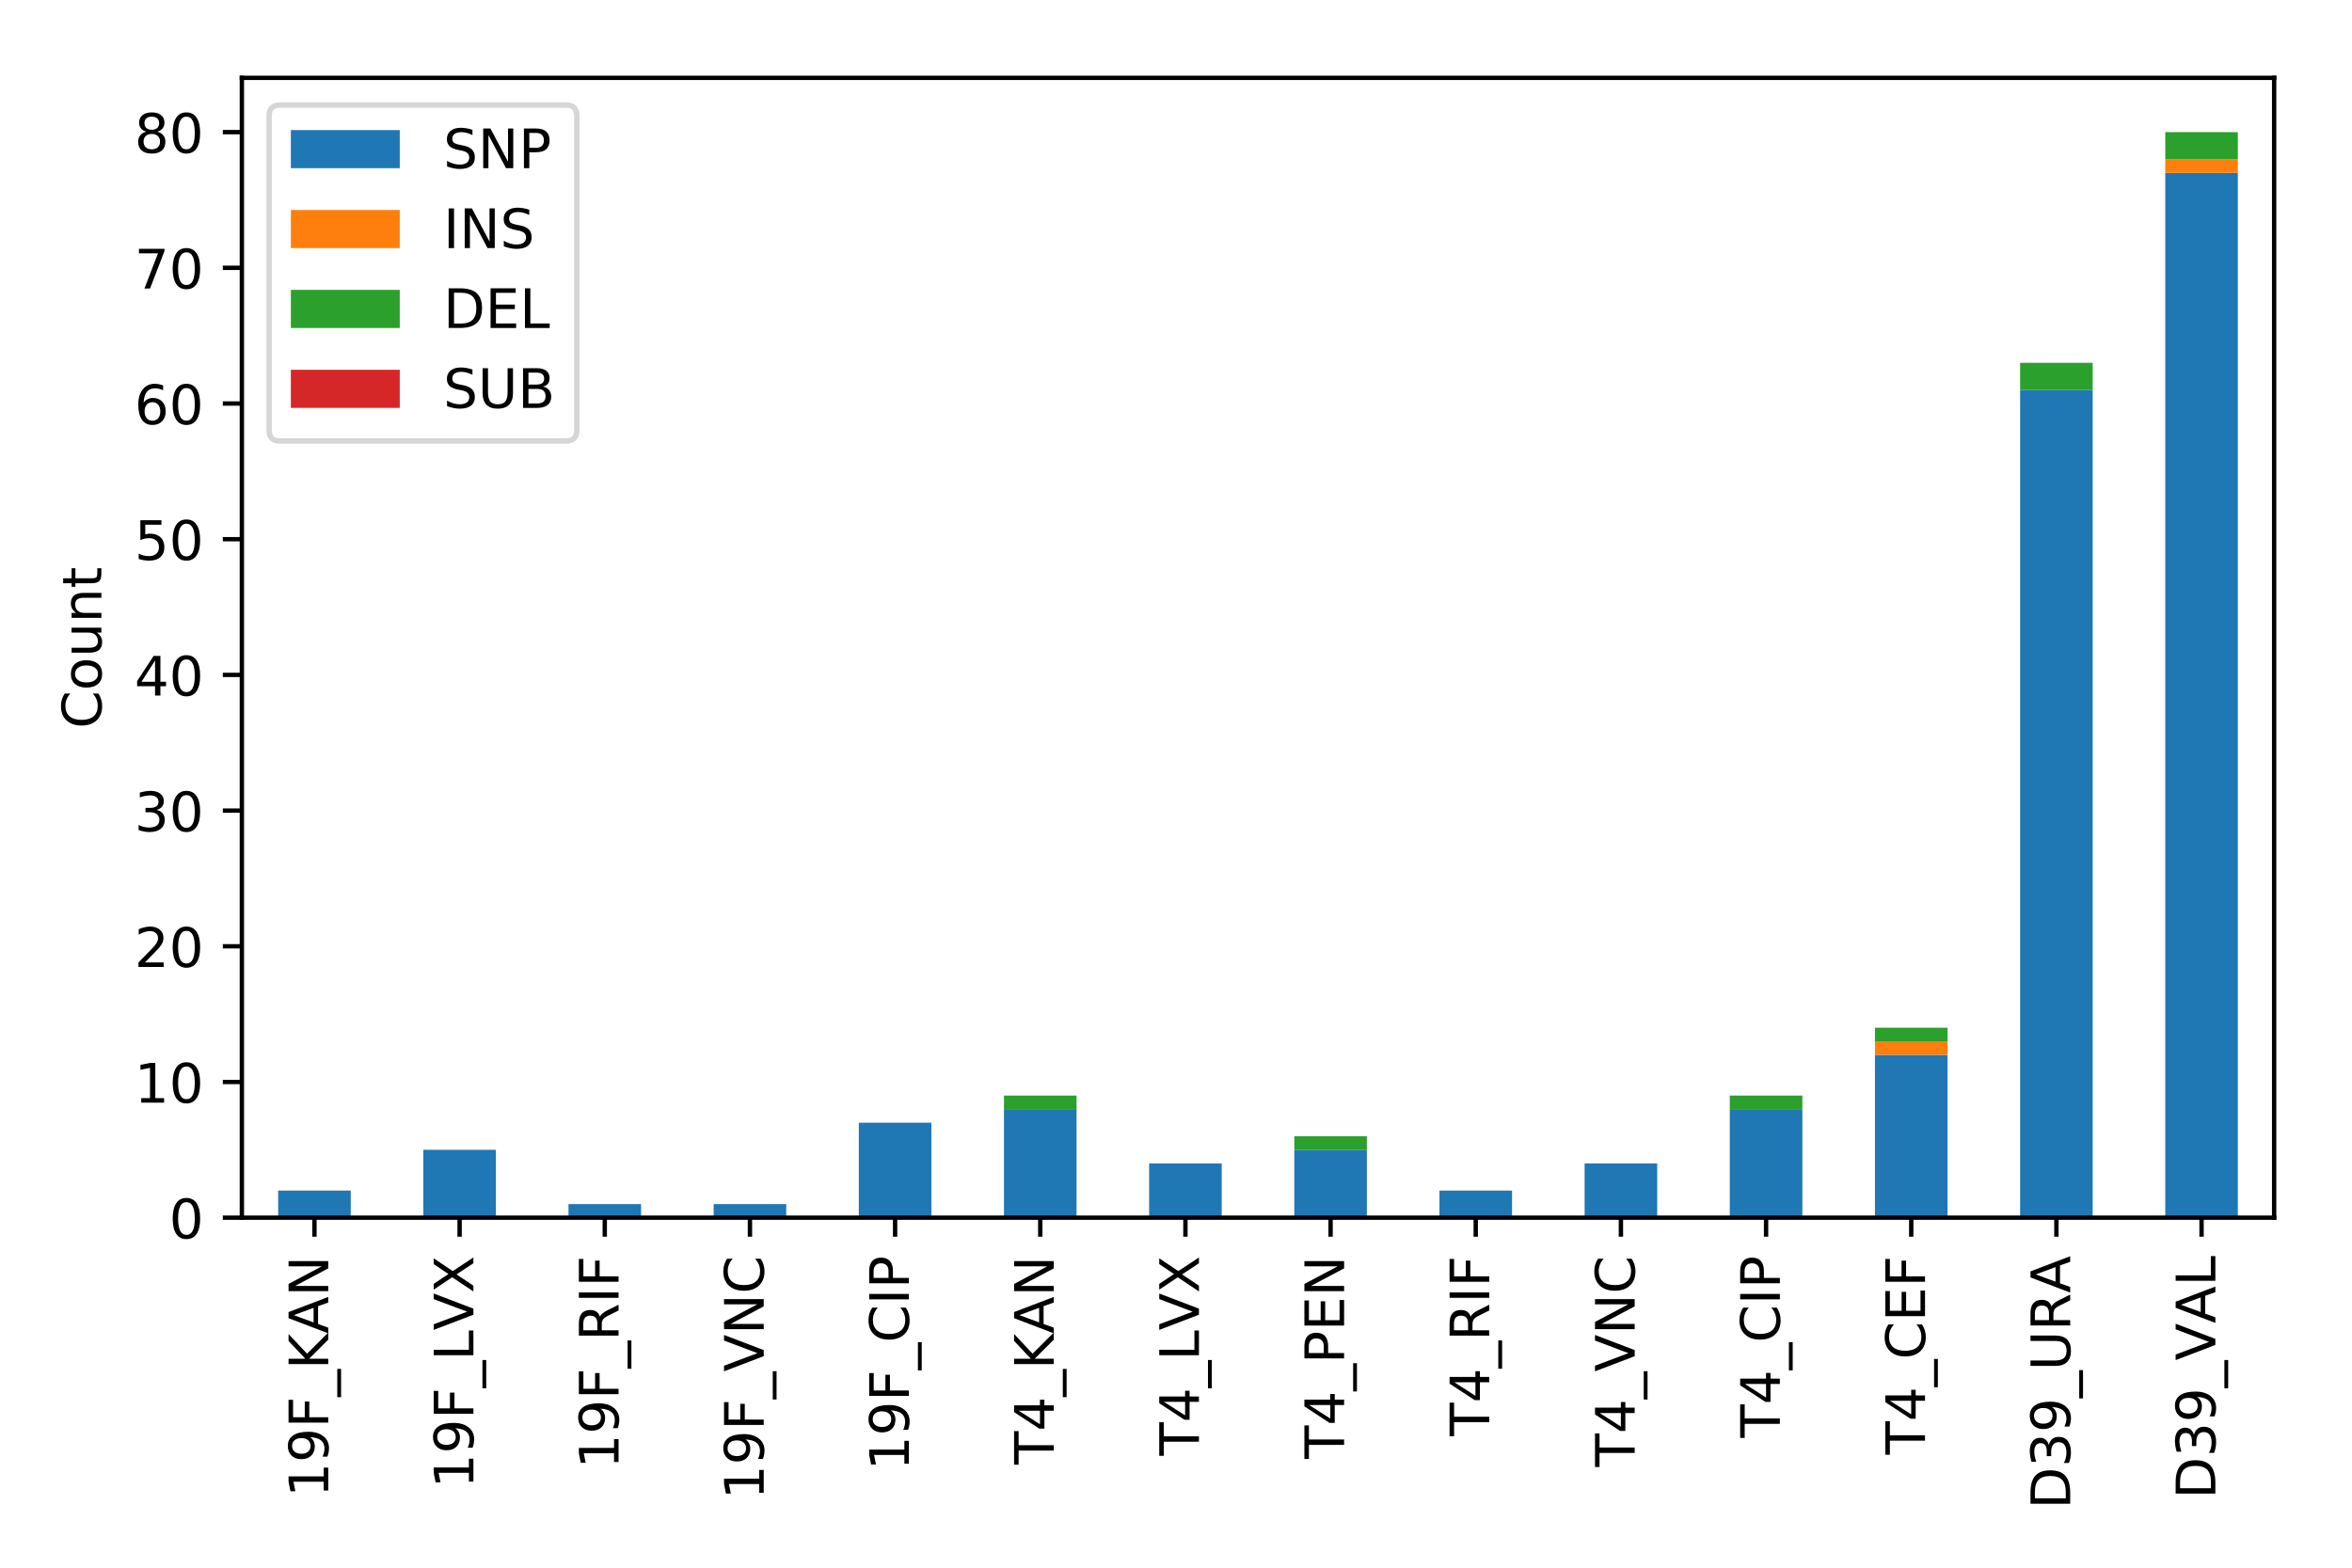 <?xml version="1.0" encoding="utf-8" standalone="no"?>
<!DOCTYPE svg PUBLIC "-//W3C//DTD SVG 1.1//EN"
  "http://www.w3.org/Graphics/SVG/1.1/DTD/svg11.dtd">
<!-- Created with matplotlib (http://matplotlib.org/) -->
<svg height="288pt" version="1.1" viewBox="0 0 432 288" width="432pt" xmlns="http://www.w3.org/2000/svg" xmlns:xlink="http://www.w3.org/1999/xlink">
 <defs>
  <style type="text/css">
*{stroke-linecap:butt;stroke-linejoin:round;}
  </style>
 </defs>
 <g id="figure_1">
  <g id="patch_1">
   <path d="M 0 288 
L 432 288 
L 432 0 
L 0 0 
z
" style="fill:#ffffff;"/>
  </g>
  <g id="axes_1">
   <g id="patch_2">
    <path d="M 44.425 223.7 
L 417.7 223.7 
L 417.7 14.3 
L 44.425 14.3 
z
" style="fill:#ffffff;"/>
   </g>
   <g id="patch_3">
    <path clip-path="url(#ped83d6338e)" d="M 51.091 223.7 
L 64.422 223.7 
L 64.422 218.714 
L 51.091 218.714 
z
" style="fill:#1f77b4;"/>
   </g>
   <g id="patch_4">
    <path clip-path="url(#ped83d6338e)" d="M 77.753 223.7 
L 91.084 223.7 
L 91.084 211.236 
L 77.753 211.236 
z
" style="fill:#1f77b4;"/>
   </g>
   <g id="patch_5">
    <path clip-path="url(#ped83d6338e)" d="M 104.416 223.7 
L 117.747 223.7 
L 117.747 221.207 
L 104.416 221.207 
z
" style="fill:#1f77b4;"/>
   </g>
   <g id="patch_6">
    <path clip-path="url(#ped83d6338e)" d="M 131.078 223.7 
L 144.409 223.7 
L 144.409 221.207 
L 131.078 221.207 
z
" style="fill:#1f77b4;"/>
   </g>
   <g id="patch_7">
    <path clip-path="url(#ped83d6338e)" d="M 157.741 223.7 
L 171.072 223.7 
L 171.072 206.25 
L 157.741 206.25 
z
" style="fill:#1f77b4;"/>
   </g>
   <g id="patch_8">
    <path clip-path="url(#ped83d6338e)" d="M 184.403 223.7 
L 197.734 223.7 
L 197.734 203.757 
L 184.403 203.757 
z
" style="fill:#1f77b4;"/>
   </g>
   <g id="patch_9">
    <path clip-path="url(#ped83d6338e)" d="M 211.066 223.7 
L 224.397 223.7 
L 224.397 213.729 
L 211.066 213.729 
z
" style="fill:#1f77b4;"/>
   </g>
   <g id="patch_10">
    <path clip-path="url(#ped83d6338e)" d="M 237.728 223.7 
L 251.059 223.7 
L 251.059 211.236 
L 237.728 211.236 
z
" style="fill:#1f77b4;"/>
   </g>
   <g id="patch_11">
    <path clip-path="url(#ped83d6338e)" d="M 264.391 223.7 
L 277.722 223.7 
L 277.722 218.714 
L 264.391 218.714 
z
" style="fill:#1f77b4;"/>
   </g>
   <g id="patch_12">
    <path clip-path="url(#ped83d6338e)" d="M 291.053 223.7 
L 304.384 223.7 
L 304.384 213.729 
L 291.053 213.729 
z
" style="fill:#1f77b4;"/>
   </g>
   <g id="patch_13">
    <path clip-path="url(#ped83d6338e)" d="M 317.716 223.7 
L 331.047 223.7 
L 331.047 203.757 
L 317.716 203.757 
z
" style="fill:#1f77b4;"/>
   </g>
   <g id="patch_14">
    <path clip-path="url(#ped83d6338e)" d="M 344.378 223.7 
L 357.709 223.7 
L 357.709 193.786 
L 344.378 193.786 
z
" style="fill:#1f77b4;"/>
   </g>
   <g id="patch_15">
    <path clip-path="url(#ped83d6338e)" d="M 371.041 223.7 
L 384.372 223.7 
L 384.372 71.636 
L 371.041 71.636 
z
" style="fill:#1f77b4;"/>
   </g>
   <g id="patch_16">
    <path clip-path="url(#ped83d6338e)" d="M 397.703 223.7 
L 411.034 223.7 
L 411.034 31.75 
L 397.703 31.75 
z
" style="fill:#1f77b4;"/>
   </g>
   <g id="patch_17">
    <path clip-path="url(#ped83d6338e)" d="M 51.091 223.7 
L 64.422 223.7 
L 64.422 223.7 
L 51.091 223.7 
z
" style="fill:#ff7f0e;"/>
   </g>
   <g id="patch_18">
    <path clip-path="url(#ped83d6338e)" d="M 77.753 223.7 
L 91.084 223.7 
L 91.084 223.7 
L 77.753 223.7 
z
" style="fill:#ff7f0e;"/>
   </g>
   <g id="patch_19">
    <path clip-path="url(#ped83d6338e)" d="M 104.416 223.7 
L 117.747 223.7 
L 117.747 223.7 
L 104.416 223.7 
z
" style="fill:#ff7f0e;"/>
   </g>
   <g id="patch_20">
    <path clip-path="url(#ped83d6338e)" d="M 131.078 223.7 
L 144.409 223.7 
L 144.409 223.7 
L 131.078 223.7 
z
" style="fill:#ff7f0e;"/>
   </g>
   <g id="patch_21">
    <path clip-path="url(#ped83d6338e)" d="M 157.741 223.7 
L 171.072 223.7 
L 171.072 223.7 
L 157.741 223.7 
z
" style="fill:#ff7f0e;"/>
   </g>
   <g id="patch_22">
    <path clip-path="url(#ped83d6338e)" d="M 184.403 223.7 
L 197.734 223.7 
L 197.734 223.7 
L 184.403 223.7 
z
" style="fill:#ff7f0e;"/>
   </g>
   <g id="patch_23">
    <path clip-path="url(#ped83d6338e)" d="M 211.066 223.7 
L 224.397 223.7 
L 224.397 223.7 
L 211.066 223.7 
z
" style="fill:#ff7f0e;"/>
   </g>
   <g id="patch_24">
    <path clip-path="url(#ped83d6338e)" d="M 237.728 223.7 
L 251.059 223.7 
L 251.059 223.7 
L 237.728 223.7 
z
" style="fill:#ff7f0e;"/>
   </g>
   <g id="patch_25">
    <path clip-path="url(#ped83d6338e)" d="M 264.391 223.7 
L 277.722 223.7 
L 277.722 223.7 
L 264.391 223.7 
z
" style="fill:#ff7f0e;"/>
   </g>
   <g id="patch_26">
    <path clip-path="url(#ped83d6338e)" d="M 291.053 223.7 
L 304.384 223.7 
L 304.384 223.7 
L 291.053 223.7 
z
" style="fill:#ff7f0e;"/>
   </g>
   <g id="patch_27">
    <path clip-path="url(#ped83d6338e)" d="M 317.716 223.7 
L 331.047 223.7 
L 331.047 223.7 
L 317.716 223.7 
z
" style="fill:#ff7f0e;"/>
   </g>
   <g id="patch_28">
    <path clip-path="url(#ped83d6338e)" d="M 344.378 193.786 
L 357.709 193.786 
L 357.709 191.293 
L 344.378 191.293 
z
" style="fill:#ff7f0e;"/>
   </g>
   <g id="patch_29">
    <path clip-path="url(#ped83d6338e)" d="M 371.041 223.7 
L 384.372 223.7 
L 384.372 223.7 
L 371.041 223.7 
z
" style="fill:#ff7f0e;"/>
   </g>
   <g id="patch_30">
    <path clip-path="url(#ped83d6338e)" d="M 397.703 31.75 
L 411.034 31.75 
L 411.034 29.257 
L 397.703 29.257 
z
" style="fill:#ff7f0e;"/>
   </g>
   <g id="patch_31">
    <path clip-path="url(#ped83d6338e)" d="M 51.091 223.7 
L 64.422 223.7 
L 64.422 223.7 
L 51.091 223.7 
z
" style="fill:#2ca02c;"/>
   </g>
   <g id="patch_32">
    <path clip-path="url(#ped83d6338e)" d="M 77.753 223.7 
L 91.084 223.7 
L 91.084 223.7 
L 77.753 223.7 
z
" style="fill:#2ca02c;"/>
   </g>
   <g id="patch_33">
    <path clip-path="url(#ped83d6338e)" d="M 104.416 223.7 
L 117.747 223.7 
L 117.747 223.7 
L 104.416 223.7 
z
" style="fill:#2ca02c;"/>
   </g>
   <g id="patch_34">
    <path clip-path="url(#ped83d6338e)" d="M 131.078 223.7 
L 144.409 223.7 
L 144.409 223.7 
L 131.078 223.7 
z
" style="fill:#2ca02c;"/>
   </g>
   <g id="patch_35">
    <path clip-path="url(#ped83d6338e)" d="M 157.741 223.7 
L 171.072 223.7 
L 171.072 223.7 
L 157.741 223.7 
z
" style="fill:#2ca02c;"/>
   </g>
   <g id="patch_36">
    <path clip-path="url(#ped83d6338e)" d="M 184.403 203.757 
L 197.734 203.757 
L 197.734 201.264 
L 184.403 201.264 
z
" style="fill:#2ca02c;"/>
   </g>
   <g id="patch_37">
    <path clip-path="url(#ped83d6338e)" d="M 211.066 223.7 
L 224.397 223.7 
L 224.397 223.7 
L 211.066 223.7 
z
" style="fill:#2ca02c;"/>
   </g>
   <g id="patch_38">
    <path clip-path="url(#ped83d6338e)" d="M 237.728 211.236 
L 251.059 211.236 
L 251.059 208.743 
L 237.728 208.743 
z
" style="fill:#2ca02c;"/>
   </g>
   <g id="patch_39">
    <path clip-path="url(#ped83d6338e)" d="M 264.391 223.7 
L 277.722 223.7 
L 277.722 223.7 
L 264.391 223.7 
z
" style="fill:#2ca02c;"/>
   </g>
   <g id="patch_40">
    <path clip-path="url(#ped83d6338e)" d="M 291.053 223.7 
L 304.384 223.7 
L 304.384 223.7 
L 291.053 223.7 
z
" style="fill:#2ca02c;"/>
   </g>
   <g id="patch_41">
    <path clip-path="url(#ped83d6338e)" d="M 317.716 203.757 
L 331.047 203.757 
L 331.047 201.264 
L 317.716 201.264 
z
" style="fill:#2ca02c;"/>
   </g>
   <g id="patch_42">
    <path clip-path="url(#ped83d6338e)" d="M 344.378 191.293 
L 357.709 191.293 
L 357.709 188.8 
L 344.378 188.8 
z
" style="fill:#2ca02c;"/>
   </g>
   <g id="patch_43">
    <path clip-path="url(#ped83d6338e)" d="M 371.041 71.636 
L 384.372 71.636 
L 384.372 66.65 
L 371.041 66.65 
z
" style="fill:#2ca02c;"/>
   </g>
   <g id="patch_44">
    <path clip-path="url(#ped83d6338e)" d="M 397.703 29.257 
L 411.034 29.257 
L 411.034 24.271 
L 397.703 24.271 
z
" style="fill:#2ca02c;"/>
   </g>
   <g id="patch_45">
    <path clip-path="url(#ped83d6338e)" d="M 51.091 223.7 
L 64.422 223.7 
L 64.422 223.7 
L 51.091 223.7 
z
" style="fill:#d62728;"/>
   </g>
   <g id="patch_46">
    <path clip-path="url(#ped83d6338e)" d="M 77.753 223.7 
L 91.084 223.7 
L 91.084 223.7 
L 77.753 223.7 
z
" style="fill:#d62728;"/>
   </g>
   <g id="patch_47">
    <path clip-path="url(#ped83d6338e)" d="M 104.416 223.7 
L 117.747 223.7 
L 117.747 223.7 
L 104.416 223.7 
z
" style="fill:#d62728;"/>
   </g>
   <g id="patch_48">
    <path clip-path="url(#ped83d6338e)" d="M 131.078 223.7 
L 144.409 223.7 
L 144.409 223.7 
L 131.078 223.7 
z
" style="fill:#d62728;"/>
   </g>
   <g id="patch_49">
    <path clip-path="url(#ped83d6338e)" d="M 157.741 223.7 
L 171.072 223.7 
L 171.072 223.7 
L 157.741 223.7 
z
" style="fill:#d62728;"/>
   </g>
   <g id="patch_50">
    <path clip-path="url(#ped83d6338e)" d="M 184.403 223.7 
L 197.734 223.7 
L 197.734 223.7 
L 184.403 223.7 
z
" style="fill:#d62728;"/>
   </g>
   <g id="patch_51">
    <path clip-path="url(#ped83d6338e)" d="M 211.066 223.7 
L 224.397 223.7 
L 224.397 223.7 
L 211.066 223.7 
z
" style="fill:#d62728;"/>
   </g>
   <g id="patch_52">
    <path clip-path="url(#ped83d6338e)" d="M 237.728 223.7 
L 251.059 223.7 
L 251.059 223.7 
L 237.728 223.7 
z
" style="fill:#d62728;"/>
   </g>
   <g id="patch_53">
    <path clip-path="url(#ped83d6338e)" d="M 264.391 223.7 
L 277.722 223.7 
L 277.722 223.7 
L 264.391 223.7 
z
" style="fill:#d62728;"/>
   </g>
   <g id="patch_54">
    <path clip-path="url(#ped83d6338e)" d="M 291.053 223.7 
L 304.384 223.7 
L 304.384 223.7 
L 291.053 223.7 
z
" style="fill:#d62728;"/>
   </g>
   <g id="patch_55">
    <path clip-path="url(#ped83d6338e)" d="M 317.716 223.7 
L 331.047 223.7 
L 331.047 223.7 
L 317.716 223.7 
z
" style="fill:#d62728;"/>
   </g>
   <g id="patch_56">
    <path clip-path="url(#ped83d6338e)" d="M 344.378 223.7 
L 357.709 223.7 
L 357.709 223.7 
L 344.378 223.7 
z
" style="fill:#d62728;"/>
   </g>
   <g id="patch_57">
    <path clip-path="url(#ped83d6338e)" d="M 371.041 223.7 
L 384.372 223.7 
L 384.372 223.7 
L 371.041 223.7 
z
" style="fill:#d62728;"/>
   </g>
   <g id="patch_58">
    <path clip-path="url(#ped83d6338e)" d="M 397.703 223.7 
L 411.034 223.7 
L 411.034 223.7 
L 397.703 223.7 
z
" style="fill:#d62728;"/>
   </g>
   <g id="matplotlib.axis_1">
    <g id="xtick_1">
     <g id="line2d_1">
      <defs>
       <path d="M 0 0 
L 0 3.5 
" id="m15f6757fe5" style="stroke:#000000;stroke-width:0.8;"/>
      </defs>
      <g>
       <use style="stroke:#000000;stroke-width:0.8;" x="57.756" xlink:href="#m15f6757fe5" y="223.7"/>
      </g>
     </g>
     <g id="text_1">
      <!-- 19F_KAN -->
      <defs>
       <path d="M 12.406 8.297 
L 28.516 8.297 
L 28.516 63.922 
L 10.984 60.406 
L 10.984 69.391 
L 28.422 72.906 
L 38.281 72.906 
L 38.281 8.297 
L 54.391 8.297 
L 54.391 0 
L 12.406 0 
z
" id="DejaVuSans-31"/>
       <path d="M 10.984 1.516 
L 10.984 10.5 
Q 14.703 8.734 18.5 7.812 
Q 22.312 6.891 25.984 6.891 
Q 35.75 6.891 40.891 13.453 
Q 46.047 20.016 46.781 33.406 
Q 43.953 29.203 39.594 26.953 
Q 35.25 24.703 29.984 24.703 
Q 19.047 24.703 12.672 31.312 
Q 6.297 37.938 6.297 49.422 
Q 6.297 60.641 12.938 67.422 
Q 19.578 74.219 30.609 74.219 
Q 43.266 74.219 49.922 64.516 
Q 56.594 54.828 56.594 36.375 
Q 56.594 19.141 48.406 8.859 
Q 40.234 -1.422 26.422 -1.422 
Q 22.703 -1.422 18.891 -0.688 
Q 15.094 0.047 10.984 1.516 
z
M 30.609 32.422 
Q 37.25 32.422 41.125 36.953 
Q 45.016 41.5 45.016 49.422 
Q 45.016 57.281 41.125 61.844 
Q 37.25 66.406 30.609 66.406 
Q 23.969 66.406 20.094 61.844 
Q 16.219 57.281 16.219 49.422 
Q 16.219 41.5 20.094 36.953 
Q 23.969 32.422 30.609 32.422 
z
" id="DejaVuSans-39"/>
       <path d="M 9.812 72.906 
L 51.703 72.906 
L 51.703 64.594 
L 19.672 64.594 
L 19.672 43.109 
L 48.578 43.109 
L 48.578 34.812 
L 19.672 34.812 
L 19.672 0 
L 9.812 0 
z
" id="DejaVuSans-46"/>
       <path d="M 50.984 -16.609 
L 50.984 -23.578 
L -0.984 -23.578 
L -0.984 -16.609 
z
" id="DejaVuSans-5f"/>
       <path d="M 9.812 72.906 
L 19.672 72.906 
L 19.672 42.094 
L 52.391 72.906 
L 65.094 72.906 
L 28.906 38.922 
L 67.672 0 
L 54.688 0 
L 19.672 35.109 
L 19.672 0 
L 9.812 0 
z
" id="DejaVuSans-4b"/>
       <path d="M 34.188 63.188 
L 20.797 26.906 
L 47.609 26.906 
z
M 28.609 72.906 
L 39.797 72.906 
L 67.578 0 
L 57.328 0 
L 50.688 18.703 
L 17.828 18.703 
L 11.188 0 
L 0.781 0 
z
" id="DejaVuSans-41"/>
       <path d="M 9.812 72.906 
L 23.094 72.906 
L 55.422 11.922 
L 55.422 72.906 
L 64.984 72.906 
L 64.984 0 
L 51.703 0 
L 19.391 60.984 
L 19.391 0 
L 9.812 0 
z
" id="DejaVuSans-4e"/>
      </defs>
      <g transform="translate(60.288 275.055)rotate(-90)scale(0.1 -0.1)">
       <use xlink:href="#DejaVuSans-31"/>
       <use x="63.623" xlink:href="#DejaVuSans-39"/>
       <use x="127.246" xlink:href="#DejaVuSans-46"/>
       <use x="184.766" xlink:href="#DejaVuSans-5f"/>
       <use x="234.766" xlink:href="#DejaVuSans-4b"/>
       <use x="300.326" xlink:href="#DejaVuSans-41"/>
       <use x="368.734" xlink:href="#DejaVuSans-4e"/>
      </g>
     </g>
    </g>
    <g id="xtick_2">
     <g id="line2d_2">
      <g>
       <use style="stroke:#000000;stroke-width:0.8;" x="84.419" xlink:href="#m15f6757fe5" y="223.7"/>
      </g>
     </g>
     <g id="text_2">
      <!-- 19F_LVX -->
      <defs>
       <path d="M 9.812 72.906 
L 19.672 72.906 
L 19.672 8.297 
L 55.172 8.297 
L 55.172 0 
L 9.812 0 
z
" id="DejaVuSans-4c"/>
       <path d="M 28.609 0 
L 0.781 72.906 
L 11.078 72.906 
L 34.188 11.531 
L 57.328 72.906 
L 67.578 72.906 
L 39.797 0 
z
" id="DejaVuSans-56"/>
       <path d="M 6.297 72.906 
L 16.891 72.906 
L 35.016 45.797 
L 53.219 72.906 
L 63.812 72.906 
L 40.375 37.891 
L 65.375 0 
L 54.781 0 
L 34.281 31 
L 13.625 0 
L 2.984 0 
L 29 38.922 
z
" id="DejaVuSans-58"/>
      </defs>
      <g transform="translate(86.951 273.422)rotate(-90)scale(0.1 -0.1)">
       <use xlink:href="#DejaVuSans-31"/>
       <use x="63.623" xlink:href="#DejaVuSans-39"/>
       <use x="127.246" xlink:href="#DejaVuSans-46"/>
       <use x="184.766" xlink:href="#DejaVuSans-5f"/>
       <use x="234.766" xlink:href="#DejaVuSans-4c"/>
       <use x="290.307" xlink:href="#DejaVuSans-56"/>
       <use x="358.715" xlink:href="#DejaVuSans-58"/>
      </g>
     </g>
    </g>
    <g id="xtick_3">
     <g id="line2d_3">
      <g>
       <use style="stroke:#000000;stroke-width:0.8;" x="111.081" xlink:href="#m15f6757fe5" y="223.7"/>
      </g>
     </g>
     <g id="text_3">
      <!-- 19F_RIF -->
      <defs>
       <path d="M 44.391 34.188 
Q 47.562 33.109 50.562 29.594 
Q 53.562 26.078 56.594 19.922 
L 66.609 0 
L 56 0 
L 46.688 18.703 
Q 43.062 26.031 39.672 28.422 
Q 36.281 30.812 30.422 30.812 
L 19.672 30.812 
L 19.672 0 
L 9.812 0 
L 9.812 72.906 
L 32.078 72.906 
Q 44.578 72.906 50.734 67.672 
Q 56.891 62.453 56.891 51.906 
Q 56.891 45.016 53.688 40.469 
Q 50.484 35.938 44.391 34.188 
z
M 19.672 64.797 
L 19.672 38.922 
L 32.078 38.922 
Q 39.203 38.922 42.844 42.219 
Q 46.484 45.516 46.484 51.906 
Q 46.484 58.297 42.844 61.547 
Q 39.203 64.797 32.078 64.797 
z
" id="DejaVuSans-52"/>
       <path d="M 9.812 72.906 
L 19.672 72.906 
L 19.672 0 
L 9.812 0 
z
" id="DejaVuSans-49"/>
      </defs>
      <g transform="translate(113.613 269.827)rotate(-90)scale(0.1 -0.1)">
       <use xlink:href="#DejaVuSans-31"/>
       <use x="63.623" xlink:href="#DejaVuSans-39"/>
       <use x="127.246" xlink:href="#DejaVuSans-46"/>
       <use x="184.766" xlink:href="#DejaVuSans-5f"/>
       <use x="234.766" xlink:href="#DejaVuSans-52"/>
       <use x="304.248" xlink:href="#DejaVuSans-49"/>
       <use x="333.74" xlink:href="#DejaVuSans-46"/>
      </g>
     </g>
    </g>
    <g id="xtick_4">
     <g id="line2d_4">
      <g>
       <use style="stroke:#000000;stroke-width:0.8;" x="137.744" xlink:href="#m15f6757fe5" y="223.7"/>
      </g>
     </g>
     <g id="text_4">
      <!-- 19F_VNC -->
      <defs>
       <path d="M 64.406 67.281 
L 64.406 56.891 
Q 59.422 61.531 53.781 63.812 
Q 48.141 66.109 41.797 66.109 
Q 29.297 66.109 22.656 58.469 
Q 16.016 50.828 16.016 36.375 
Q 16.016 21.969 22.656 14.328 
Q 29.297 6.688 41.797 6.688 
Q 48.141 6.688 53.781 8.984 
Q 59.422 11.281 64.406 15.922 
L 64.406 5.609 
Q 59.234 2.094 53.438 0.328 
Q 47.656 -1.422 41.219 -1.422 
Q 24.656 -1.422 15.125 8.703 
Q 5.609 18.844 5.609 36.375 
Q 5.609 53.953 15.125 64.078 
Q 24.656 74.219 41.219 74.219 
Q 47.75 74.219 53.531 72.484 
Q 59.328 70.75 64.406 67.281 
z
" id="DejaVuSans-43"/>
      </defs>
      <g transform="translate(140.276 275.481)rotate(-90)scale(0.1 -0.1)">
       <use xlink:href="#DejaVuSans-31"/>
       <use x="63.623" xlink:href="#DejaVuSans-39"/>
       <use x="127.246" xlink:href="#DejaVuSans-46"/>
       <use x="184.766" xlink:href="#DejaVuSans-5f"/>
       <use x="234.766" xlink:href="#DejaVuSans-56"/>
       <use x="303.174" xlink:href="#DejaVuSans-4e"/>
       <use x="377.979" xlink:href="#DejaVuSans-43"/>
      </g>
     </g>
    </g>
    <g id="xtick_5">
     <g id="line2d_5">
      <g>
       <use style="stroke:#000000;stroke-width:0.8;" x="164.406" xlink:href="#m15f6757fe5" y="223.7"/>
      </g>
     </g>
     <g id="text_5">
      <!-- 19F_CIP -->
      <defs>
       <path d="M 19.672 64.797 
L 19.672 37.406 
L 32.078 37.406 
Q 38.969 37.406 42.719 40.969 
Q 46.484 44.531 46.484 51.125 
Q 46.484 57.672 42.719 61.234 
Q 38.969 64.797 32.078 64.797 
z
M 9.812 72.906 
L 32.078 72.906 
Q 44.344 72.906 50.609 67.359 
Q 56.891 61.812 56.891 51.125 
Q 56.891 40.328 50.609 34.812 
Q 44.344 29.297 32.078 29.297 
L 19.672 29.297 
L 19.672 0 
L 9.812 0 
z
" id="DejaVuSans-50"/>
      </defs>
      <g transform="translate(166.938 270.139)rotate(-90)scale(0.1 -0.1)">
       <use xlink:href="#DejaVuSans-31"/>
       <use x="63.623" xlink:href="#DejaVuSans-39"/>
       <use x="127.246" xlink:href="#DejaVuSans-46"/>
       <use x="184.766" xlink:href="#DejaVuSans-5f"/>
       <use x="234.766" xlink:href="#DejaVuSans-43"/>
       <use x="304.59" xlink:href="#DejaVuSans-49"/>
       <use x="334.082" xlink:href="#DejaVuSans-50"/>
      </g>
     </g>
    </g>
    <g id="xtick_6">
     <g id="line2d_6">
      <g>
       <use style="stroke:#000000;stroke-width:0.8;" x="191.069" xlink:href="#m15f6757fe5" y="223.7"/>
      </g>
     </g>
     <g id="text_6">
      <!-- T4_KAN -->
      <defs>
       <path d="M -0.297 72.906 
L 61.375 72.906 
L 61.375 64.594 
L 35.5 64.594 
L 35.5 0 
L 25.594 0 
L 25.594 64.594 
L -0.297 64.594 
z
" id="DejaVuSans-54"/>
       <path d="M 37.797 64.312 
L 12.891 25.391 
L 37.797 25.391 
z
M 35.203 72.906 
L 47.609 72.906 
L 47.609 25.391 
L 58.016 25.391 
L 58.016 17.188 
L 47.609 17.188 
L 47.609 0 
L 37.797 0 
L 37.797 17.188 
L 4.891 17.188 
L 4.891 26.703 
z
" id="DejaVuSans-34"/>
      </defs>
      <g transform="translate(193.55 269.048)rotate(-90)scale(0.1 -0.1)">
       <use xlink:href="#DejaVuSans-54"/>
       <use x="61.084" xlink:href="#DejaVuSans-34"/>
       <use x="124.707" xlink:href="#DejaVuSans-5f"/>
       <use x="174.707" xlink:href="#DejaVuSans-4b"/>
       <use x="240.268" xlink:href="#DejaVuSans-41"/>
       <use x="308.676" xlink:href="#DejaVuSans-4e"/>
      </g>
     </g>
    </g>
    <g id="xtick_7">
     <g id="line2d_7">
      <g>
       <use style="stroke:#000000;stroke-width:0.8;" x="217.731" xlink:href="#m15f6757fe5" y="223.7"/>
      </g>
     </g>
     <g id="text_7">
      <!-- T4_LVX -->
      <g transform="translate(220.213 267.416)rotate(-90)scale(0.1 -0.1)">
       <use xlink:href="#DejaVuSans-54"/>
       <use x="61.084" xlink:href="#DejaVuSans-34"/>
       <use x="124.707" xlink:href="#DejaVuSans-5f"/>
       <use x="174.707" xlink:href="#DejaVuSans-4c"/>
       <use x="230.248" xlink:href="#DejaVuSans-56"/>
       <use x="298.656" xlink:href="#DejaVuSans-58"/>
      </g>
     </g>
    </g>
    <g id="xtick_8">
     <g id="line2d_8">
      <g>
       <use style="stroke:#000000;stroke-width:0.8;" x="244.394" xlink:href="#m15f6757fe5" y="223.7"/>
      </g>
     </g>
     <g id="text_8">
      <!-- T4_PEN -->
      <defs>
       <path d="M 9.812 72.906 
L 55.906 72.906 
L 55.906 64.594 
L 19.672 64.594 
L 19.672 43.016 
L 54.391 43.016 
L 54.391 34.719 
L 19.672 34.719 
L 19.672 8.297 
L 56.781 8.297 
L 56.781 0 
L 9.812 0 
z
" id="DejaVuSans-45"/>
      </defs>
      <g transform="translate(246.875 268)rotate(-90)scale(0.1 -0.1)">
       <use xlink:href="#DejaVuSans-54"/>
       <use x="61.084" xlink:href="#DejaVuSans-34"/>
       <use x="124.707" xlink:href="#DejaVuSans-5f"/>
       <use x="174.707" xlink:href="#DejaVuSans-50"/>
       <use x="235.01" xlink:href="#DejaVuSans-45"/>
       <use x="298.193" xlink:href="#DejaVuSans-4e"/>
      </g>
     </g>
    </g>
    <g id="xtick_9">
     <g id="line2d_9">
      <g>
       <use style="stroke:#000000;stroke-width:0.8;" x="271.056" xlink:href="#m15f6757fe5" y="223.7"/>
      </g>
     </g>
     <g id="text_9">
      <!-- T4_RIF -->
      <g transform="translate(273.538 263.82)rotate(-90)scale(0.1 -0.1)">
       <use xlink:href="#DejaVuSans-54"/>
       <use x="61.084" xlink:href="#DejaVuSans-34"/>
       <use x="124.707" xlink:href="#DejaVuSans-5f"/>
       <use x="174.707" xlink:href="#DejaVuSans-52"/>
       <use x="244.189" xlink:href="#DejaVuSans-49"/>
       <use x="273.682" xlink:href="#DejaVuSans-46"/>
      </g>
     </g>
    </g>
    <g id="xtick_10">
     <g id="line2d_10">
      <g>
       <use style="stroke:#000000;stroke-width:0.8;" x="297.719" xlink:href="#m15f6757fe5" y="223.7"/>
      </g>
     </g>
     <g id="text_10">
      <!-- T4_VNC -->
      <g transform="translate(300.251 269.475)rotate(-90)scale(0.1 -0.1)">
       <use xlink:href="#DejaVuSans-54"/>
       <use x="61.084" xlink:href="#DejaVuSans-34"/>
       <use x="124.707" xlink:href="#DejaVuSans-5f"/>
       <use x="174.707" xlink:href="#DejaVuSans-56"/>
       <use x="243.115" xlink:href="#DejaVuSans-4e"/>
       <use x="317.92" xlink:href="#DejaVuSans-43"/>
      </g>
     </g>
    </g>
    <g id="xtick_11">
     <g id="line2d_11">
      <g>
       <use style="stroke:#000000;stroke-width:0.8;" x="324.381" xlink:href="#m15f6757fe5" y="223.7"/>
      </g>
     </g>
     <g id="text_11">
      <!-- T4_CIP -->
      <g transform="translate(326.913 264.133)rotate(-90)scale(0.1 -0.1)">
       <use xlink:href="#DejaVuSans-54"/>
       <use x="61.084" xlink:href="#DejaVuSans-34"/>
       <use x="124.707" xlink:href="#DejaVuSans-5f"/>
       <use x="174.707" xlink:href="#DejaVuSans-43"/>
       <use x="244.531" xlink:href="#DejaVuSans-49"/>
       <use x="274.023" xlink:href="#DejaVuSans-50"/>
      </g>
     </g>
    </g>
    <g id="xtick_12">
     <g id="line2d_12">
      <g>
       <use style="stroke:#000000;stroke-width:0.8;" x="351.044" xlink:href="#m15f6757fe5" y="223.7"/>
      </g>
     </g>
     <g id="text_12">
      <!-- T4_CEF -->
      <g transform="translate(353.576 267.223)rotate(-90)scale(0.1 -0.1)">
       <use xlink:href="#DejaVuSans-54"/>
       <use x="61.084" xlink:href="#DejaVuSans-34"/>
       <use x="124.707" xlink:href="#DejaVuSans-5f"/>
       <use x="174.707" xlink:href="#DejaVuSans-43"/>
       <use x="244.531" xlink:href="#DejaVuSans-45"/>
       <use x="307.715" xlink:href="#DejaVuSans-46"/>
      </g>
     </g>
    </g>
    <g id="xtick_13">
     <g id="line2d_13">
      <g>
       <use style="stroke:#000000;stroke-width:0.8;" x="377.706" xlink:href="#m15f6757fe5" y="223.7"/>
      </g>
     </g>
     <g id="text_13">
      <!-- D39_URA -->
      <defs>
       <path d="M 19.672 64.797 
L 19.672 8.109 
L 31.594 8.109 
Q 46.688 8.109 53.688 14.938 
Q 60.688 21.781 60.688 36.531 
Q 60.688 51.172 53.688 57.984 
Q 46.688 64.797 31.594 64.797 
z
M 9.812 72.906 
L 30.078 72.906 
Q 51.266 72.906 61.172 64.094 
Q 71.094 55.281 71.094 36.531 
Q 71.094 17.672 61.125 8.828 
Q 51.172 0 30.078 0 
L 9.812 0 
z
" id="DejaVuSans-44"/>
       <path d="M 40.578 39.312 
Q 47.656 37.797 51.625 33 
Q 55.609 28.219 55.609 21.188 
Q 55.609 10.406 48.188 4.484 
Q 40.766 -1.422 27.094 -1.422 
Q 22.516 -1.422 17.656 -0.516 
Q 12.797 0.391 7.625 2.203 
L 7.625 11.719 
Q 11.719 9.328 16.594 8.109 
Q 21.484 6.891 26.812 6.891 
Q 36.078 6.891 40.938 10.547 
Q 45.797 14.203 45.797 21.188 
Q 45.797 27.641 41.281 31.266 
Q 36.766 34.906 28.719 34.906 
L 20.219 34.906 
L 20.219 43.016 
L 29.109 43.016 
Q 36.375 43.016 40.234 45.922 
Q 44.094 48.828 44.094 54.297 
Q 44.094 59.906 40.109 62.906 
Q 36.141 65.922 28.719 65.922 
Q 24.656 65.922 20.016 65.031 
Q 15.375 64.156 9.812 62.312 
L 9.812 71.094 
Q 15.438 72.656 20.344 73.438 
Q 25.25 74.219 29.594 74.219 
Q 40.828 74.219 47.359 69.109 
Q 53.906 64.016 53.906 55.328 
Q 53.906 49.266 50.438 45.094 
Q 46.969 40.922 40.578 39.312 
z
" id="DejaVuSans-33"/>
       <path d="M 8.688 72.906 
L 18.609 72.906 
L 18.609 28.609 
Q 18.609 16.891 22.844 11.734 
Q 27.094 6.594 36.625 6.594 
Q 46.094 6.594 50.344 11.734 
Q 54.594 16.891 54.594 28.609 
L 54.594 72.906 
L 64.5 72.906 
L 64.5 27.391 
Q 64.5 13.141 57.438 5.859 
Q 50.391 -1.422 36.625 -1.422 
Q 22.797 -1.422 15.734 5.859 
Q 8.688 13.141 8.688 27.391 
z
" id="DejaVuSans-55"/>
      </defs>
      <g transform="translate(380.238 277.227)rotate(-90)scale(0.1 -0.1)">
       <use xlink:href="#DejaVuSans-44"/>
       <use x="77.002" xlink:href="#DejaVuSans-33"/>
       <use x="140.625" xlink:href="#DejaVuSans-39"/>
       <use x="204.248" xlink:href="#DejaVuSans-5f"/>
       <use x="254.248" xlink:href="#DejaVuSans-55"/>
       <use x="327.441" xlink:href="#DejaVuSans-52"/>
       <use x="396.861" xlink:href="#DejaVuSans-41"/>
      </g>
     </g>
    </g>
    <g id="xtick_14">
     <g id="line2d_14">
      <g>
       <use style="stroke:#000000;stroke-width:0.8;" x="404.369" xlink:href="#m15f6757fe5" y="223.7"/>
      </g>
     </g>
     <g id="text_14">
      <!-- D39_VAL -->
      <g transform="translate(406.901 275.369)rotate(-90)scale(0.1 -0.1)">
       <use xlink:href="#DejaVuSans-44"/>
       <use x="77.002" xlink:href="#DejaVuSans-33"/>
       <use x="140.625" xlink:href="#DejaVuSans-39"/>
       <use x="204.248" xlink:href="#DejaVuSans-5f"/>
       <use x="254.248" xlink:href="#DejaVuSans-56"/>
       <use x="322.562" xlink:href="#DejaVuSans-41"/>
       <use x="390.971" xlink:href="#DejaVuSans-4c"/>
      </g>
     </g>
    </g>
   </g>
   <g id="matplotlib.axis_2">
    <g id="ytick_1">
     <g id="line2d_15">
      <defs>
       <path d="M 0 0 
L -3.5 0 
" id="mf370dc393e" style="stroke:#000000;stroke-width:0.8;"/>
      </defs>
      <g>
       <use style="stroke:#000000;stroke-width:0.8;" x="44.425" xlink:href="#mf370dc393e" y="223.7"/>
      </g>
     </g>
     <g id="text_15">
      <!-- 0 -->
      <defs>
       <path d="M 31.781 66.406 
Q 24.172 66.406 20.328 58.906 
Q 16.5 51.422 16.5 36.375 
Q 16.5 21.391 20.328 13.891 
Q 24.172 6.391 31.781 6.391 
Q 39.453 6.391 43.281 13.891 
Q 47.125 21.391 47.125 36.375 
Q 47.125 51.422 43.281 58.906 
Q 39.453 66.406 31.781 66.406 
z
M 31.781 74.219 
Q 44.047 74.219 50.516 64.516 
Q 56.984 54.828 56.984 36.375 
Q 56.984 17.969 50.516 8.266 
Q 44.047 -1.422 31.781 -1.422 
Q 19.531 -1.422 13.062 8.266 
Q 6.594 17.969 6.594 36.375 
Q 6.594 54.828 13.062 64.516 
Q 19.531 74.219 31.781 74.219 
z
" id="DejaVuSans-30"/>
      </defs>
      <g transform="translate(31.062 227.499)scale(0.1 -0.1)">
       <use xlink:href="#DejaVuSans-30"/>
      </g>
     </g>
    </g>
    <g id="ytick_2">
     <g id="line2d_16">
      <g>
       <use style="stroke:#000000;stroke-width:0.8;" x="44.425" xlink:href="#mf370dc393e" y="198.771"/>
      </g>
     </g>
     <g id="text_16">
      <!-- 10 -->
      <g transform="translate(24.7 202.571)scale(0.1 -0.1)">
       <use xlink:href="#DejaVuSans-31"/>
       <use x="63.623" xlink:href="#DejaVuSans-30"/>
      </g>
     </g>
    </g>
    <g id="ytick_3">
     <g id="line2d_17">
      <g>
       <use style="stroke:#000000;stroke-width:0.8;" x="44.425" xlink:href="#mf370dc393e" y="173.843"/>
      </g>
     </g>
     <g id="text_17">
      <!-- 20 -->
      <defs>
       <path d="M 19.188 8.297 
L 53.609 8.297 
L 53.609 0 
L 7.328 0 
L 7.328 8.297 
Q 12.938 14.109 22.625 23.891 
Q 32.328 33.688 34.812 36.531 
Q 39.547 41.844 41.422 45.531 
Q 43.312 49.219 43.312 52.781 
Q 43.312 58.594 39.234 62.25 
Q 35.156 65.922 28.609 65.922 
Q 23.969 65.922 18.812 64.312 
Q 13.672 62.703 7.812 59.422 
L 7.812 69.391 
Q 13.766 71.781 18.938 73 
Q 24.125 74.219 28.422 74.219 
Q 39.75 74.219 46.484 68.547 
Q 53.219 62.891 53.219 53.422 
Q 53.219 48.922 51.531 44.891 
Q 49.859 40.875 45.406 35.406 
Q 44.188 33.984 37.641 27.219 
Q 31.109 20.453 19.188 8.297 
z
" id="DejaVuSans-32"/>
      </defs>
      <g transform="translate(24.7 177.642)scale(0.1 -0.1)">
       <use xlink:href="#DejaVuSans-32"/>
       <use x="63.623" xlink:href="#DejaVuSans-30"/>
      </g>
     </g>
    </g>
    <g id="ytick_4">
     <g id="line2d_18">
      <g>
       <use style="stroke:#000000;stroke-width:0.8;" x="44.425" xlink:href="#mf370dc393e" y="148.914"/>
      </g>
     </g>
     <g id="text_18">
      <!-- 30 -->
      <g transform="translate(24.7 152.714)scale(0.1 -0.1)">
       <use xlink:href="#DejaVuSans-33"/>
       <use x="63.623" xlink:href="#DejaVuSans-30"/>
      </g>
     </g>
    </g>
    <g id="ytick_5">
     <g id="line2d_19">
      <g>
       <use style="stroke:#000000;stroke-width:0.8;" x="44.425" xlink:href="#mf370dc393e" y="123.986"/>
      </g>
     </g>
     <g id="text_19">
      <!-- 40 -->
      <g transform="translate(24.7 127.785)scale(0.1 -0.1)">
       <use xlink:href="#DejaVuSans-34"/>
       <use x="63.623" xlink:href="#DejaVuSans-30"/>
      </g>
     </g>
    </g>
    <g id="ytick_6">
     <g id="line2d_20">
      <g>
       <use style="stroke:#000000;stroke-width:0.8;" x="44.425" xlink:href="#mf370dc393e" y="99.057"/>
      </g>
     </g>
     <g id="text_20">
      <!-- 50 -->
      <defs>
       <path d="M 10.797 72.906 
L 49.516 72.906 
L 49.516 64.594 
L 19.828 64.594 
L 19.828 46.734 
Q 21.969 47.469 24.109 47.828 
Q 26.266 48.188 28.422 48.188 
Q 40.625 48.188 47.75 41.5 
Q 54.891 34.812 54.891 23.391 
Q 54.891 11.625 47.562 5.094 
Q 40.234 -1.422 26.906 -1.422 
Q 22.312 -1.422 17.547 -0.641 
Q 12.797 0.141 7.719 1.703 
L 7.719 11.625 
Q 12.109 9.234 16.797 8.062 
Q 21.484 6.891 26.703 6.891 
Q 35.156 6.891 40.078 11.328 
Q 45.016 15.766 45.016 23.391 
Q 45.016 31 40.078 35.438 
Q 35.156 39.891 26.703 39.891 
Q 22.75 39.891 18.812 39.016 
Q 14.891 38.141 10.797 36.281 
z
" id="DejaVuSans-35"/>
      </defs>
      <g transform="translate(24.7 102.856)scale(0.1 -0.1)">
       <use xlink:href="#DejaVuSans-35"/>
       <use x="63.623" xlink:href="#DejaVuSans-30"/>
      </g>
     </g>
    </g>
    <g id="ytick_7">
     <g id="line2d_21">
      <g>
       <use style="stroke:#000000;stroke-width:0.8;" x="44.425" xlink:href="#mf370dc393e" y="74.129"/>
      </g>
     </g>
     <g id="text_21">
      <!-- 60 -->
      <defs>
       <path d="M 33.016 40.375 
Q 26.375 40.375 22.484 35.828 
Q 18.609 31.297 18.609 23.391 
Q 18.609 15.531 22.484 10.953 
Q 26.375 6.391 33.016 6.391 
Q 39.656 6.391 43.531 10.953 
Q 47.406 15.531 47.406 23.391 
Q 47.406 31.297 43.531 35.828 
Q 39.656 40.375 33.016 40.375 
z
M 52.594 71.297 
L 52.594 62.312 
Q 48.875 64.062 45.094 64.984 
Q 41.312 65.922 37.594 65.922 
Q 27.828 65.922 22.672 59.328 
Q 17.531 52.734 16.797 39.406 
Q 19.672 43.656 24.016 45.922 
Q 28.375 48.188 33.594 48.188 
Q 44.578 48.188 50.953 41.516 
Q 57.328 34.859 57.328 23.391 
Q 57.328 12.156 50.688 5.359 
Q 44.047 -1.422 33.016 -1.422 
Q 20.359 -1.422 13.672 8.266 
Q 6.984 17.969 6.984 36.375 
Q 6.984 53.656 15.188 63.938 
Q 23.391 74.219 37.203 74.219 
Q 40.922 74.219 44.703 73.484 
Q 48.484 72.75 52.594 71.297 
z
" id="DejaVuSans-36"/>
      </defs>
      <g transform="translate(24.7 77.928)scale(0.1 -0.1)">
       <use xlink:href="#DejaVuSans-36"/>
       <use x="63.623" xlink:href="#DejaVuSans-30"/>
      </g>
     </g>
    </g>
    <g id="ytick_8">
     <g id="line2d_22">
      <g>
       <use style="stroke:#000000;stroke-width:0.8;" x="44.425" xlink:href="#mf370dc393e" y="49.2"/>
      </g>
     </g>
     <g id="text_22">
      <!-- 70 -->
      <defs>
       <path d="M 8.203 72.906 
L 55.078 72.906 
L 55.078 68.703 
L 28.609 0 
L 18.312 0 
L 43.219 64.594 
L 8.203 64.594 
z
" id="DejaVuSans-37"/>
      </defs>
      <g transform="translate(24.7 52.999)scale(0.1 -0.1)">
       <use xlink:href="#DejaVuSans-37"/>
       <use x="63.623" xlink:href="#DejaVuSans-30"/>
      </g>
     </g>
    </g>
    <g id="ytick_9">
     <g id="line2d_23">
      <g>
       <use style="stroke:#000000;stroke-width:0.8;" x="44.425" xlink:href="#mf370dc393e" y="24.271"/>
      </g>
     </g>
     <g id="text_23">
      <!-- 80 -->
      <defs>
       <path d="M 31.781 34.625 
Q 24.75 34.625 20.719 30.859 
Q 16.703 27.094 16.703 20.516 
Q 16.703 13.922 20.719 10.156 
Q 24.75 6.391 31.781 6.391 
Q 38.812 6.391 42.859 10.172 
Q 46.922 13.969 46.922 20.516 
Q 46.922 27.094 42.891 30.859 
Q 38.875 34.625 31.781 34.625 
z
M 21.922 38.812 
Q 15.578 40.375 12.031 44.719 
Q 8.5 49.078 8.5 55.328 
Q 8.5 64.062 14.719 69.141 
Q 20.953 74.219 31.781 74.219 
Q 42.672 74.219 48.875 69.141 
Q 55.078 64.062 55.078 55.328 
Q 55.078 49.078 51.531 44.719 
Q 48 40.375 41.703 38.812 
Q 48.828 37.156 52.797 32.312 
Q 56.781 27.484 56.781 20.516 
Q 56.781 9.906 50.312 4.234 
Q 43.844 -1.422 31.781 -1.422 
Q 19.734 -1.422 13.25 4.234 
Q 6.781 9.906 6.781 20.516 
Q 6.781 27.484 10.781 32.312 
Q 14.797 37.156 21.922 38.812 
z
M 18.312 54.391 
Q 18.312 48.734 21.844 45.562 
Q 25.391 42.391 31.781 42.391 
Q 38.141 42.391 41.719 45.562 
Q 45.312 48.734 45.312 54.391 
Q 45.312 60.062 41.719 63.234 
Q 38.141 66.406 31.781 66.406 
Q 25.391 66.406 21.844 63.234 
Q 18.312 60.062 18.312 54.391 
z
" id="DejaVuSans-38"/>
      </defs>
      <g transform="translate(24.7 28.071)scale(0.1 -0.1)">
       <use xlink:href="#DejaVuSans-38"/>
       <use x="63.623" xlink:href="#DejaVuSans-30"/>
      </g>
     </g>
    </g>
    <g id="text_24">
     <!-- Count -->
     <defs>
      <path d="M 30.609 48.391 
Q 23.391 48.391 19.188 42.75 
Q 14.984 37.109 14.984 27.297 
Q 14.984 17.484 19.156 11.844 
Q 23.344 6.203 30.609 6.203 
Q 37.797 6.203 41.984 11.859 
Q 46.188 17.531 46.188 27.297 
Q 46.188 37.016 41.984 42.703 
Q 37.797 48.391 30.609 48.391 
z
M 30.609 56 
Q 42.328 56 49.016 48.375 
Q 55.719 40.766 55.719 27.297 
Q 55.719 13.875 49.016 6.219 
Q 42.328 -1.422 30.609 -1.422 
Q 18.844 -1.422 12.172 6.219 
Q 5.516 13.875 5.516 27.297 
Q 5.516 40.766 12.172 48.375 
Q 18.844 56 30.609 56 
z
" id="DejaVuSans-6f"/>
      <path d="M 8.5 21.578 
L 8.5 54.688 
L 17.484 54.688 
L 17.484 21.922 
Q 17.484 14.156 20.5 10.266 
Q 23.531 6.391 29.594 6.391 
Q 36.859 6.391 41.078 11.031 
Q 45.312 15.672 45.312 23.688 
L 45.312 54.688 
L 54.297 54.688 
L 54.297 0 
L 45.312 0 
L 45.312 8.406 
Q 42.047 3.422 37.719 1 
Q 33.406 -1.422 27.688 -1.422 
Q 18.266 -1.422 13.375 4.438 
Q 8.5 10.297 8.5 21.578 
z
M 31.109 56 
z
" id="DejaVuSans-75"/>
      <path d="M 54.891 33.016 
L 54.891 0 
L 45.906 0 
L 45.906 32.719 
Q 45.906 40.484 42.875 44.328 
Q 39.844 48.188 33.797 48.188 
Q 26.516 48.188 22.312 43.547 
Q 18.109 38.922 18.109 30.906 
L 18.109 0 
L 9.078 0 
L 9.078 54.688 
L 18.109 54.688 
L 18.109 46.188 
Q 21.344 51.125 25.703 53.562 
Q 30.078 56 35.797 56 
Q 45.219 56 50.047 50.172 
Q 54.891 44.344 54.891 33.016 
z
" id="DejaVuSans-6e"/>
      <path d="M 18.312 70.219 
L 18.312 54.688 
L 36.812 54.688 
L 36.812 47.703 
L 18.312 47.703 
L 18.312 18.016 
Q 18.312 11.328 20.141 9.422 
Q 21.969 7.516 27.594 7.516 
L 36.812 7.516 
L 36.812 0 
L 27.594 0 
Q 17.188 0 13.234 3.875 
Q 9.281 7.766 9.281 18.016 
L 9.281 47.703 
L 2.688 47.703 
L 2.688 54.688 
L 9.281 54.688 
L 9.281 70.219 
z
" id="DejaVuSans-74"/>
     </defs>
     <g transform="translate(18.62 133.848)rotate(-90)scale(0.1 -0.1)">
      <use xlink:href="#DejaVuSans-43"/>
      <use x="69.824" xlink:href="#DejaVuSans-6f"/>
      <use x="131.006" xlink:href="#DejaVuSans-75"/>
      <use x="194.385" xlink:href="#DejaVuSans-6e"/>
      <use x="257.764" xlink:href="#DejaVuSans-74"/>
     </g>
    </g>
   </g>
   <g id="patch_59">
    <path d="M 44.425 223.7 
L 44.425 14.3 
" style="fill:none;stroke:#000000;stroke-linecap:square;stroke-linejoin:miter;stroke-width:0.8;"/>
   </g>
   <g id="patch_60">
    <path d="M 417.7 223.7 
L 417.7 14.3 
" style="fill:none;stroke:#000000;stroke-linecap:square;stroke-linejoin:miter;stroke-width:0.8;"/>
   </g>
   <g id="patch_61">
    <path d="M 44.425 223.7 
L 417.7 223.7 
" style="fill:none;stroke:#000000;stroke-linecap:square;stroke-linejoin:miter;stroke-width:0.8;"/>
   </g>
   <g id="patch_62">
    <path d="M 44.425 14.3 
L 417.7 14.3 
" style="fill:none;stroke:#000000;stroke-linecap:square;stroke-linejoin:miter;stroke-width:0.8;"/>
   </g>
   <g id="legend_1">
    <g id="patch_63">
     <path d="M 51.425 81.013 
L 103.953 81.013 
Q 105.953 81.013 105.953 79.013 
L 105.953 21.3 
Q 105.953 19.3 103.953 19.3 
L 51.425 19.3 
Q 49.425 19.3 49.425 21.3 
L 49.425 79.013 
Q 49.425 81.013 51.425 81.013 
z
" style="fill:#ffffff;opacity:0.8;stroke:#cccccc;stroke-linejoin:miter;"/>
    </g>
    <g id="patch_64">
     <path d="M 53.425 30.898 
L 73.425 30.898 
L 73.425 23.898 
L 53.425 23.898 
z
" style="fill:#1f77b4;"/>
    </g>
    <g id="text_25">
     <!-- SNP -->
     <defs>
      <path d="M 53.516 70.516 
L 53.516 60.891 
Q 47.906 63.578 42.922 64.891 
Q 37.938 66.219 33.297 66.219 
Q 25.25 66.219 20.875 63.094 
Q 16.5 59.969 16.5 54.203 
Q 16.5 49.359 19.406 46.891 
Q 22.312 44.438 30.422 42.922 
L 36.375 41.703 
Q 47.406 39.594 52.656 34.297 
Q 57.906 29 57.906 20.125 
Q 57.906 9.516 50.797 4.047 
Q 43.703 -1.422 29.984 -1.422 
Q 24.812 -1.422 18.969 -0.25 
Q 13.141 0.922 6.891 3.219 
L 6.891 13.375 
Q 12.891 10.016 18.656 8.297 
Q 24.422 6.594 29.984 6.594 
Q 38.422 6.594 43.016 9.906 
Q 47.609 13.234 47.609 19.391 
Q 47.609 24.75 44.312 27.781 
Q 41.016 30.812 33.5 32.328 
L 27.484 33.5 
Q 16.453 35.688 11.516 40.375 
Q 6.594 45.062 6.594 53.422 
Q 6.594 63.094 13.406 68.656 
Q 20.219 74.219 32.172 74.219 
Q 37.312 74.219 42.625 73.281 
Q 47.953 72.359 53.516 70.516 
z
" id="DejaVuSans-53"/>
     </defs>
     <g transform="translate(81.425 30.898)scale(0.1 -0.1)">
      <use xlink:href="#DejaVuSans-53"/>
      <use x="63.477" xlink:href="#DejaVuSans-4e"/>
      <use x="138.281" xlink:href="#DejaVuSans-50"/>
     </g>
    </g>
    <g id="patch_65">
     <path d="M 53.425 45.577 
L 73.425 45.577 
L 73.425 38.577 
L 53.425 38.577 
z
" style="fill:#ff7f0e;"/>
    </g>
    <g id="text_26">
     <!-- INS -->
     <g transform="translate(81.425 45.577)scale(0.1 -0.1)">
      <use xlink:href="#DejaVuSans-49"/>
      <use x="29.492" xlink:href="#DejaVuSans-4e"/>
      <use x="104.297" xlink:href="#DejaVuSans-53"/>
     </g>
    </g>
    <g id="patch_66">
     <path d="M 53.425 60.255 
L 73.425 60.255 
L 73.425 53.255 
L 53.425 53.255 
z
" style="fill:#2ca02c;"/>
    </g>
    <g id="text_27">
     <!-- DEL -->
     <g transform="translate(81.425 60.255)scale(0.1 -0.1)">
      <use xlink:href="#DejaVuSans-44"/>
      <use x="77.002" xlink:href="#DejaVuSans-45"/>
      <use x="140.186" xlink:href="#DejaVuSans-4c"/>
     </g>
    </g>
    <g id="patch_67">
     <path d="M 53.425 74.933 
L 73.425 74.933 
L 73.425 67.933 
L 53.425 67.933 
z
" style="fill:#d62728;"/>
    </g>
    <g id="text_28">
     <!-- SUB -->
     <defs>
      <path d="M 19.672 34.812 
L 19.672 8.109 
L 35.5 8.109 
Q 43.453 8.109 47.281 11.406 
Q 51.125 14.703 51.125 21.484 
Q 51.125 28.328 47.281 31.562 
Q 43.453 34.812 35.5 34.812 
z
M 19.672 64.797 
L 19.672 42.828 
L 34.281 42.828 
Q 41.5 42.828 45.031 45.531 
Q 48.578 48.25 48.578 53.812 
Q 48.578 59.328 45.031 62.062 
Q 41.5 64.797 34.281 64.797 
z
M 9.812 72.906 
L 35.016 72.906 
Q 46.297 72.906 52.391 68.219 
Q 58.5 63.531 58.5 54.891 
Q 58.5 48.188 55.375 44.234 
Q 52.25 40.281 46.188 39.312 
Q 53.469 37.75 57.5 32.781 
Q 61.531 27.828 61.531 20.406 
Q 61.531 10.641 54.891 5.312 
Q 48.25 0 35.984 0 
L 9.812 0 
z
" id="DejaVuSans-42"/>
     </defs>
     <g transform="translate(81.425 74.933)scale(0.1 -0.1)">
      <use xlink:href="#DejaVuSans-53"/>
      <use x="63.477" xlink:href="#DejaVuSans-55"/>
      <use x="136.67" xlink:href="#DejaVuSans-42"/>
     </g>
    </g>
   </g>
  </g>
 </g>
 <defs>
  <clipPath id="ped83d6338e">
   <rect height="209.4" width="373.275" x="44.425" y="14.3"/>
  </clipPath>
 </defs>
</svg>
